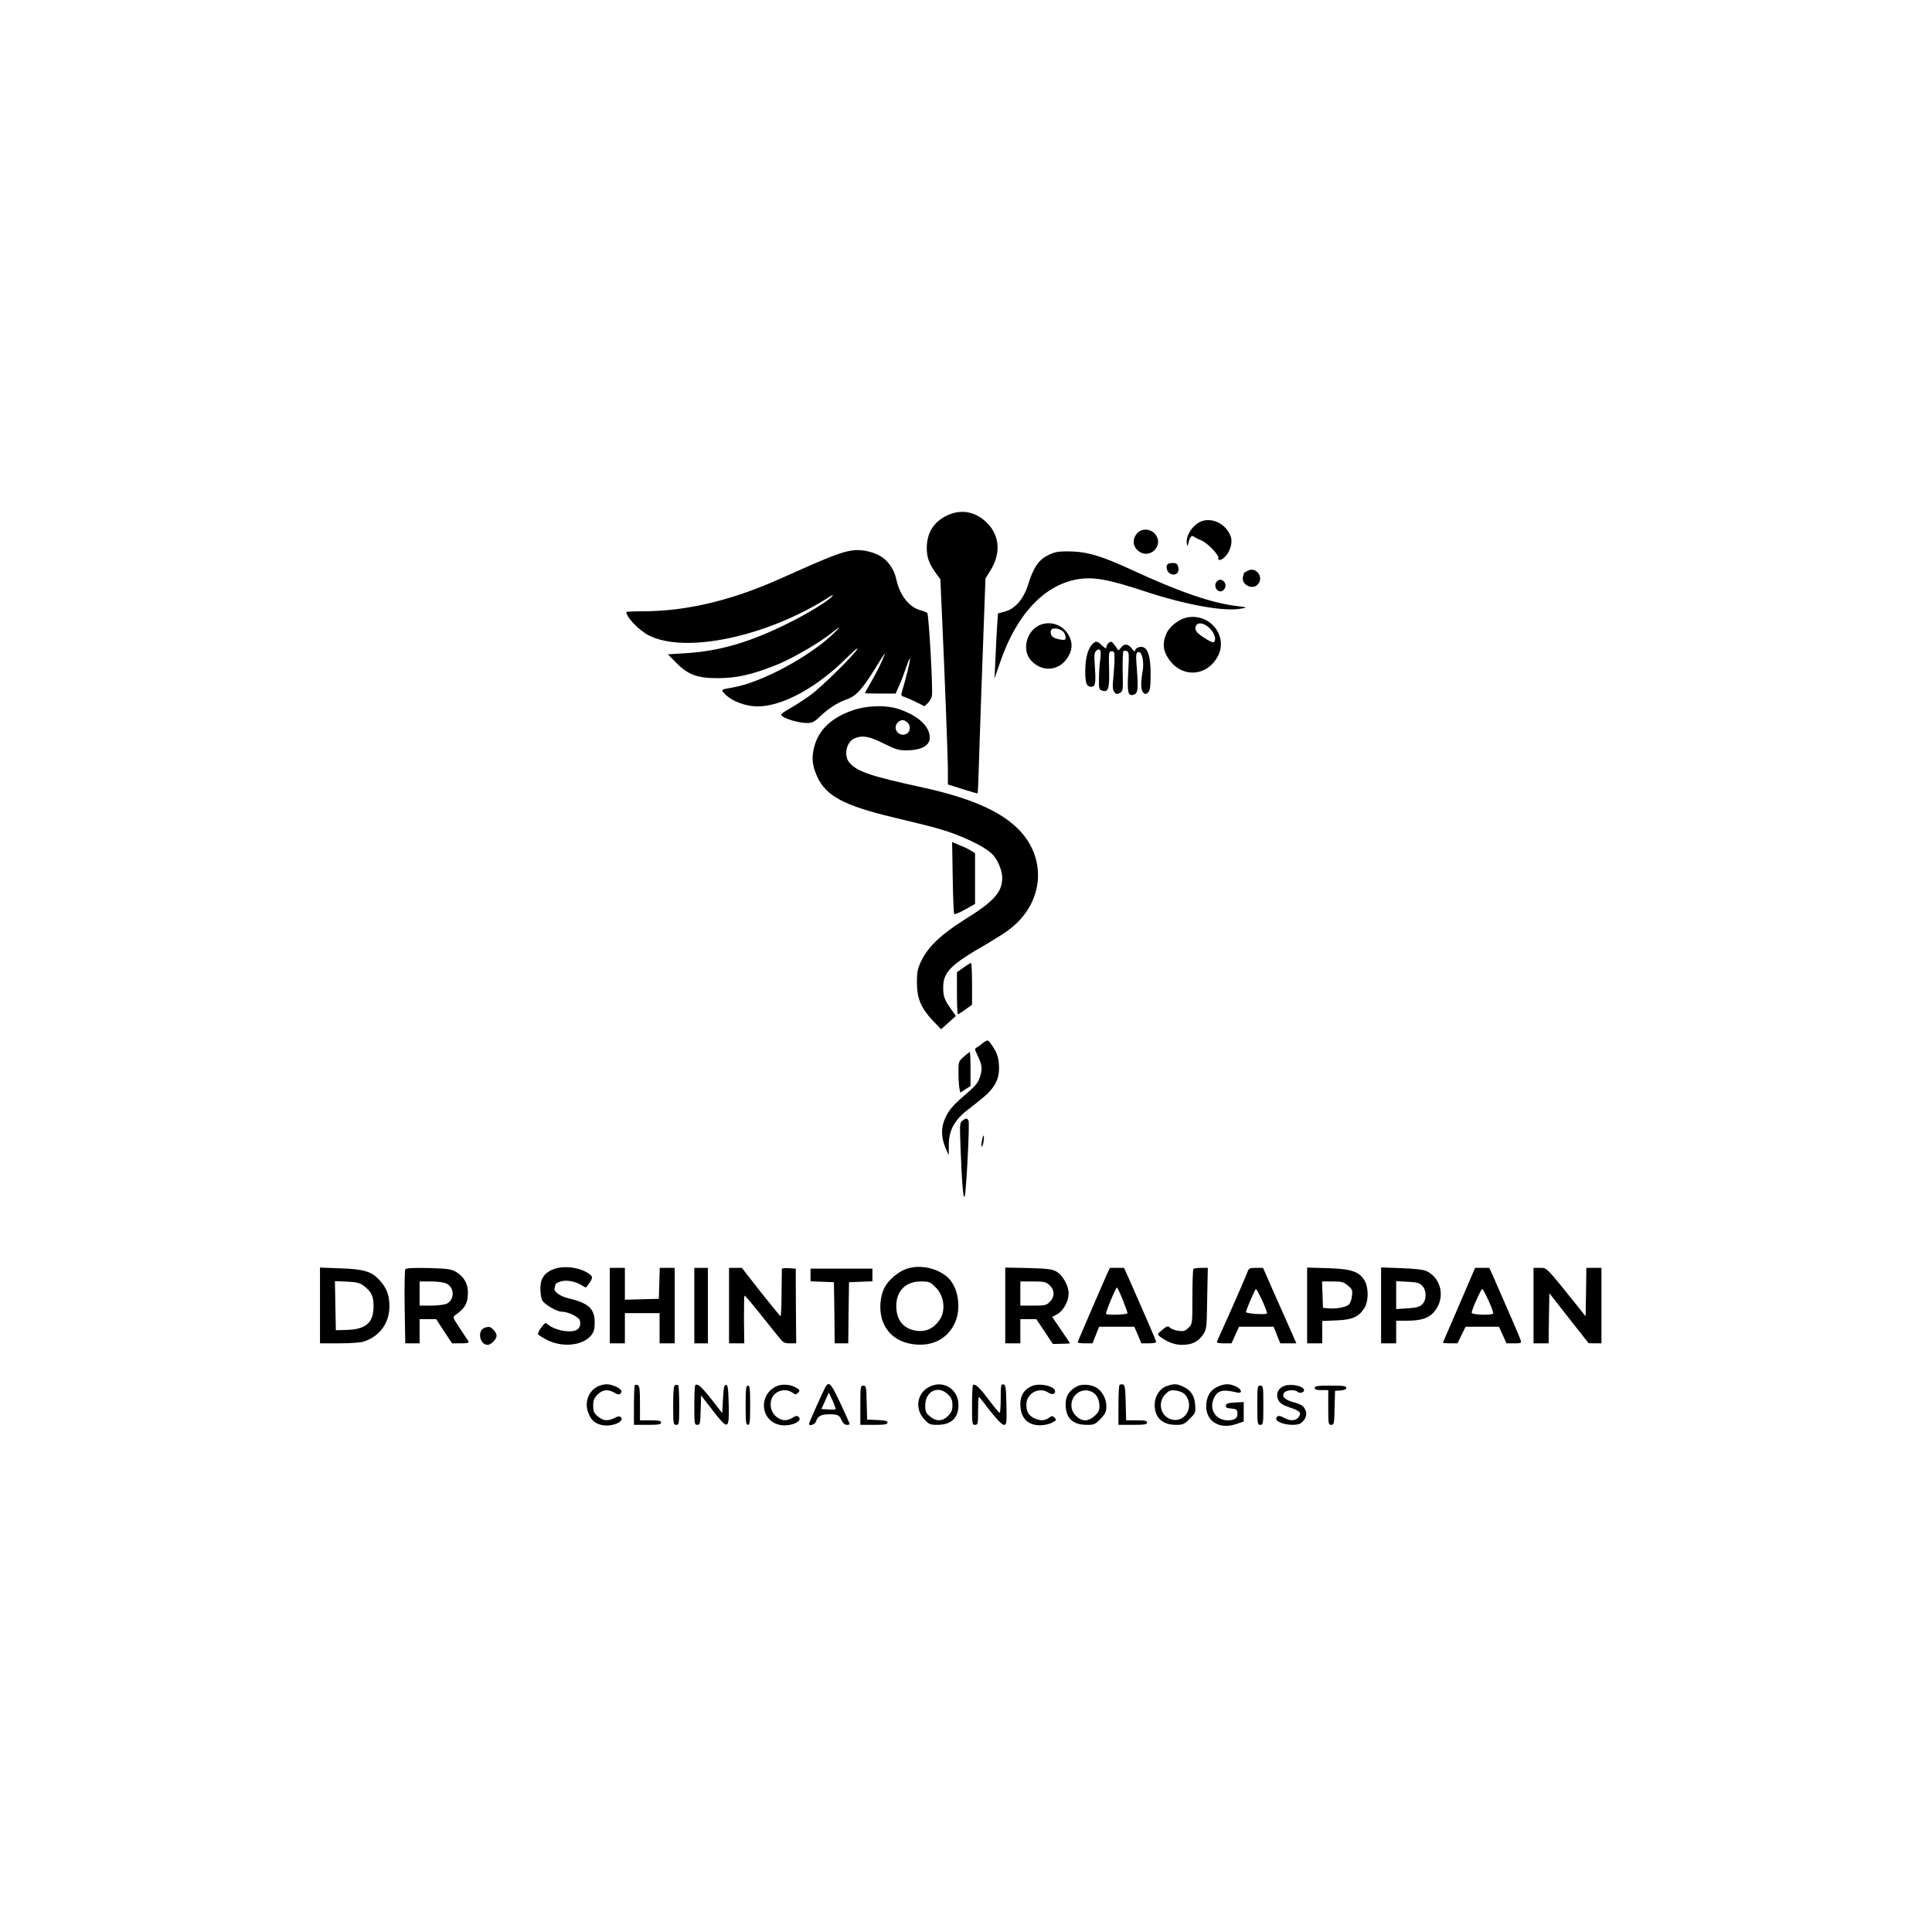 <?xml version="1.0" standalone="no"?>
<!DOCTYPE svg PUBLIC "-//W3C//DTD SVG 20010904//EN"
 "http://www.w3.org/TR/2001/REC-SVG-20010904/DTD/svg10.dtd">
<svg version="1.0" xmlns="http://www.w3.org/2000/svg"
 width="1280pt" height="1280pt" viewBox="0 0 1280 1280"
 preserveAspectRatio="xMidYMid meet">

<g transform="translate(0,1280) scale(0.1,-0.1)"
fill="#000000" stroke="none">
<path d="M6273 9384 c-88 -42 -133 -116 -133 -216 0 -59 16 -103 56 -159 l34
-47 10 -218 c19 -417 40 -959 40 -1050 l0 -91 97 -31 c54 -17 99 -30 100 -28
2 1 8 151 13 332 6 181 17 501 25 710 l14 381 30 49 c74 116 66 236 -22 322
-75 74 -172 91 -264 46z"/>
<path d="M7980 9352 c-63 -10 -126 -92 -117 -151 4 -25 4 -25 12 7 9 37 21 48
38 35 7 -6 27 -16 46 -23 39 -16 117 -96 113 -116 -5 -25 26 -15 52 16 28 34
42 86 31 122 -24 74 -101 123 -175 110z"/>
<path d="M7531 9264 c-29 -37 -27 -79 5 -109 78 -72 185 34 113 111 -32 34
-90 33 -118 -2z"/>
<path d="M5645 9153 c-72 -10 -153 -42 -485 -191 -317 -141 -613 -211 -897
-212 -62 0 -113 -2 -113 -5 0 -35 83 -121 149 -155 243 -123 785 -8 1197 256
25 16 27 16 16 2 -22 -27 -159 -112 -278 -171 -262 -132 -469 -192 -697 -205
l-112 -7 55 -56 c79 -80 142 -103 280 -102 121 1 217 22 375 84 101 39 281
142 365 208 71 56 79 57 24 5 -162 -156 -483 -328 -671 -359 -76 -13 -77 -14
-56 -37 46 -52 139 -88 225 -88 164 1 394 127 590 324 45 44 75 70 68 56 -21
-39 -239 -253 -310 -305 -36 -26 -96 -65 -134 -87 -65 -38 -68 -42 -50 -55 28
-20 112 -43 159 -43 35 0 49 6 83 39 60 57 119 96 181 117 62 22 102 65 186
200 77 125 78 126 50 59 -14 -33 -46 -95 -70 -137 -25 -43 -45 -79 -45 -80 0
-2 46 -3 102 -3 l102 0 24 55 c14 30 35 87 48 125 13 39 23 61 23 50 1 -17
-31 -147 -55 -223 -5 -19 -2 -24 17 -29 12 -4 48 -19 78 -34 l56 -28 22 21
c12 11 24 32 27 47 8 36 -20 542 -31 551 -4 3 -26 12 -48 18 -73 21 -134 99
-156 201 -16 75 -61 136 -122 165 -54 26 -120 37 -172 29z"/>
<path d="M6977 9136 c-89 -33 -125 -80 -167 -214 -29 -91 -85 -156 -153 -174
l-45 -12 -6 -85 c-3 -47 -8 -144 -11 -216 l-6 -130 38 110 c108 314 291 509
511 547 105 18 205 0 441 -78 278 -92 534 -138 646 -116 40 8 40 8 -25 16
-168 19 -389 95 -710 244 -180 83 -277 114 -380 118 -67 3 -106 0 -133 -10z"/>
<path d="M7737 9063 c-17 -16 -6 -54 18 -65 34 -15 61 8 51 46 -5 20 -13 26
-35 26 -15 0 -31 -3 -34 -7z"/>
<path d="M8265 9018 c-11 -6 -21 -11 -22 -12 -1 -1 -4 -13 -8 -27 -13 -52 62
-91 98 -51 44 48 -12 121 -68 90z"/>
<path d="M8060 8945 c-26 -31 13 -82 44 -56 19 16 21 42 4 59 -16 16 -33 15
-48 -3z"/>
<path d="M7868 8710 c-54 -10 -118 -58 -139 -105 -29 -63 -25 -115 14 -171 82
-122 240 -120 318 5 84 132 -34 298 -193 271z m148 -74 c33 -33 45 -78 24 -91
-5 -3 -34 11 -65 31 -40 27 -55 43 -55 60 0 45 51 45 96 0z"/>
<path d="M6872 8650 c-75 -46 -98 -158 -45 -221 70 -83 185 -78 244 11 34 51
38 99 10 150 -40 76 -137 104 -209 60z m175 -38 c7 -9 13 -25 13 -36 0 -16 -5
-18 -36 -13 -20 3 -42 11 -50 18 -17 14 -18 46 -1 53 19 8 60 -4 74 -22z"/>
<path d="M7236 8531 c-30 -33 -45 -92 -46 -176 0 -83 9 -105 41 -105 26 0 30
25 23 129 -6 84 -4 98 10 111 26 20 34 0 25 -63 -4 -28 -8 -84 -8 -124 -1 -64
1 -72 19 -78 43 -14 51 9 48 139 -3 115 -2 121 17 121 17 0 20 -6 19 -50 0
-27 -4 -84 -8 -125 -6 -59 -5 -79 6 -94 12 -16 18 -17 37 -7 21 12 22 17 19
141 -1 71 1 132 5 136 3 4 14 4 23 0 14 -6 15 -20 9 -136 -8 -139 -2 -163 35
-153 28 8 32 35 23 155 -9 116 -8 128 12 128 23 0 36 -70 25 -130 -14 -76 -12
-125 6 -140 12 -11 18 -10 31 3 12 12 16 38 16 114 1 107 -13 167 -44 183 -22
12 -59 -2 -59 -23 0 -7 -10 0 -21 16 -25 33 -51 35 -73 5 -11 -16 -19 -19 -22
-11 -3 7 -14 23 -24 35 -15 19 -20 20 -34 9 -9 -7 -16 -20 -16 -29 0 -12 -7
-9 -28 11 -33 32 -43 33 -66 8z"/>
<path d="M5652 8095 c-144 -50 -228 -129 -258 -245 -18 -71 -13 -121 20 -195
58 -128 177 -192 503 -270 289 -69 341 -84 437 -122 95 -38 177 -82 214 -116
39 -35 72 -111 72 -163 0 -95 -55 -156 -248 -276 -151 -94 -241 -179 -284
-266 -29 -59 -33 -76 -33 -152 0 -106 27 -169 106 -253 l54 -56 49 44 49 44
-29 41 c-47 66 -55 88 -55 146 0 104 46 151 290 291 52 31 119 73 148 95 235
178 255 485 44 680 -121 112 -316 194 -610 259 -350 76 -436 105 -490 162 -45
49 -25 145 35 167 50 20 96 11 189 -36 79 -39 100 -46 151 -45 97 0 154 31
154 83 0 73 -70 141 -193 186 -84 32 -216 30 -315 -3z m363 -85 c24 -26 13
-68 -20 -76 -46 -12 -81 42 -49 77 22 24 46 24 69 -1z"/>
<path d="M6312 6986 c2 -129 6 -238 10 -242 4 -3 36 10 72 30 l66 37 0 169 0
168 -32 19 c-18 11 -53 27 -77 36 l-43 18 4 -235z"/>
<path d="M6383 6389 l-43 -30 0 -140 c0 -76 3 -139 6 -139 3 0 26 14 50 32
l44 31 0 139 c0 76 -3 138 -7 138 -5 -1 -27 -14 -50 -31z"/>
<path d="M6511 5889 c-13 -11 -31 -24 -40 -29 -14 -7 -14 -12 3 -47 32 -67 36
-90 20 -143 -12 -40 -27 -60 -81 -107 -101 -87 -124 -113 -151 -171 -29 -63
-27 -130 4 -202 l20 -44 0 69 c0 91 35 160 114 223 30 24 73 58 95 75 99 79
130 139 123 236 -3 43 -12 72 -34 107 -16 26 -33 49 -39 50 -5 2 -21 -6 -34
-17z"/>
<path d="M6385 5799 c-34 -30 -35 -33 -35 -104 0 -40 3 -86 6 -103 l6 -31 34
22 34 22 0 113 c0 61 -2 112 -5 112 -2 0 -20 -14 -40 -31z"/>
<path d="M6376 5375 c-18 -13 -18 -25 -12 -182 9 -240 18 -338 27 -321 10 18
34 481 26 502 -8 19 -16 20 -41 1z"/>
<path d="M6506 5244 c-4 -20 -5 -38 -2 -41 2 -3 8 11 12 31 3 21 4 39 1 42 -2
3 -8 -11 -11 -32z"/>
<path d="M3678 4395 c-67 -22 -98 -62 -98 -130 0 -30 5 -65 12 -79 11 -26 97
-76 128 -76 41 0 112 -33 121 -57 10 -28 -1 -57 -27 -67 -46 -18 -144 3 -185
40 -15 13 -19 11 -43 -21 -15 -19 -24 -40 -21 -45 4 -6 30 -22 58 -37 103 -52
235 -39 292 28 20 25 25 41 25 88 0 91 -41 128 -176 160 -57 14 -98 45 -90 68
3 8 6 18 6 23 0 5 15 14 34 20 39 12 100 1 143 -27 13 -9 25 -14 27 -12 42 57
46 66 28 82 -50 45 -161 65 -234 42z"/>
<path d="M6010 4395 c-57 -18 -124 -75 -150 -126 -30 -58 -36 -146 -16 -211
32 -99 113 -158 229 -166 115 -8 207 43 253 143 45 96 23 238 -47 302 -69 62
-182 86 -269 58z m189 -124 c58 -58 69 -159 23 -220 -37 -51 -82 -73 -138 -69
-93 8 -145 67 -146 163 -1 102 62 165 163 165 55 0 62 -3 98 -39z"/>
<path d="M2120 4151 l0 -251 129 0 c71 0 143 5 162 12 106 36 169 123 169 234
0 73 -18 121 -66 173 -51 57 -104 73 -261 78 l-133 5 0 -251z m286 133 c54
-40 69 -70 69 -139 0 -107 -50 -152 -175 -156 l-75 -2 -3 162 -3 163 80 -3
c61 -3 86 -9 107 -25z"/>
<path d="M2685 4390 c-4 -7 -6 -119 -4 -251 l4 -239 48 0 47 0 0 80 0 80 55 0
55 0 52 -80 53 -80 58 0 c44 0 56 3 51 13 -4 6 -30 45 -57 86 -47 71 -49 75
-31 88 66 46 84 79 84 152 0 57 -28 105 -80 135 -30 18 -56 21 -181 25 -107 2
-149 0 -154 -9z m275 -95 c52 -27 52 -106 0 -132 -14 -7 -60 -13 -102 -13
l-78 0 0 80 0 80 75 0 c48 0 87 -6 105 -15z"/>
<path d="M4040 4150 l0 -250 50 0 50 0 0 100 0 100 115 0 115 0 0 -100 0 -100
50 0 50 0 0 250 0 250 -50 0 -49 0 -3 -102 -3 -103 -112 -3 -113 -3 0 106 0
105 -50 0 -50 0 0 -250z"/>
<path d="M4600 4150 l0 -250 45 0 45 0 0 250 0 250 -45 0 -45 0 0 -250z"/>
<path d="M4830 4150 l0 -250 50 0 51 0 -2 156 c0 85 1 157 3 160 3 2 47 -49
98 -113 52 -65 109 -137 128 -160 30 -38 38 -43 75 -43 l42 0 -2 248 -1 247
-46 3 c-25 2 -46 -1 -46 -5 0 -4 -1 -77 -2 -160 0 -84 -3 -153 -7 -153 -3 1
-62 73 -131 160 l-125 160 -42 0 -43 0 0 -250z"/>
<path d="M5370 4353 l0 -42 78 -3 77 -3 3 -202 2 -203 45 0 45 0 2 203 3 202
78 3 77 3 0 42 0 42 -205 0 -205 0 0 -42z"/>
<path d="M6660 4151 l0 -251 50 0 50 0 0 80 0 80 53 0 53 0 55 -82 54 -82 55
1 c30 1 56 2 58 2 2 1 -24 40 -57 88 l-60 88 35 19 c40 23 74 86 74 137 0 50
-39 120 -80 144 -30 17 -57 20 -187 24 l-153 3 0 -251z m294 134 c34 -32 35
-77 1 -110 -22 -23 -32 -25 -110 -25 l-85 0 0 80 0 80 84 0 c74 0 86 -3 110
-25z"/>
<path d="M7327 4343 c-82 -188 -187 -431 -187 -437 0 -3 22 -6 49 -6 l49 0 22
55 22 55 117 0 116 0 24 -55 23 -55 49 0 c27 0 49 4 49 9 0 8 -66 160 -187
434 l-26 57 -47 0 -47 0 -26 -57z m111 -153 c17 -44 32 -84 32 -90 0 -10 -132
-15 -142 -5 -6 6 64 174 72 175 3 0 20 -36 38 -80z"/>
<path d="M7907 4393 c-4 -3 -7 -87 -7 -185 0 -179 0 -179 -26 -205 -21 -21
-32 -25 -66 -20 -22 3 -47 12 -56 20 -15 14 -21 12 -52 -14 -33 -28 -34 -29
-15 -44 47 -36 96 -55 146 -55 65 0 107 20 139 67 24 35 25 42 28 240 l4 203
-44 0 c-25 0 -48 -3 -51 -7z"/>
<path d="M8261 4363 c-8 -21 -54 -128 -103 -238 -49 -110 -92 -206 -95 -212
-4 -10 9 -13 45 -13 l51 0 25 55 25 55 114 0 115 0 22 -55 22 -55 54 0 53 0
-50 113 c-27 61 -77 174 -111 250 l-60 137 -47 0 c-45 0 -47 -1 -60 -37z m102
-180 c19 -43 33 -81 31 -85 -7 -10 -139 -1 -139 9 0 14 60 153 66 153 3 0 22
-35 42 -77z"/>
<path d="M8660 4151 l0 -251 50 0 50 0 0 74 0 74 93 4 c105 4 147 22 184 78
31 44 32 140 3 187 -36 59 -87 76 -242 81 l-138 4 0 -251z m270 132 c29 -24
32 -31 27 -70 -3 -27 -12 -50 -23 -58 -23 -17 -86 -28 -134 -23 l-35 3 -3 88
-3 87 70 0 c61 0 73 -3 101 -27z"/>
<path d="M9150 4151 l0 -251 50 0 50 0 0 75 0 75 71 0 c93 0 143 16 179 57 76
86 54 219 -45 270 -21 11 -71 17 -167 21 l-138 5 0 -252z m272 131 c30 -30 31
-94 1 -123 -17 -17 -37 -23 -97 -27 l-76 -5 0 93 0 92 75 -4 c61 -3 79 -7 97
-26z"/>
<path d="M9742 4328 c-17 -40 -65 -151 -106 -247 -42 -95 -76 -175 -76 -177 0
-2 22 -4 48 -4 l48 0 27 55 27 55 110 0 111 0 25 -55 25 -55 50 0 c48 0 50 1
43 23 -6 19 -74 177 -181 420 l-26 57 -47 0 -47 0 -31 -72z m120 -145 c20 -43
33 -81 31 -85 -8 -14 -143 -9 -143 5 0 18 62 157 70 157 4 0 23 -35 42 -77z"/>
<path d="M10160 4150 l0 -250 50 0 50 0 2 166 3 166 130 -166 130 -165 43 -1
42 0 0 250 0 250 -50 0 -50 0 -2 -161 -3 -160 -50 63 c-215 268 -205 258 -252
258 l-43 0 0 -250z"/>
<path d="M3210 4003 c-50 -19 -32 -113 21 -113 22 0 59 38 59 60 0 23 -34 60
-52 59 -7 0 -20 -3 -28 -6z"/>
<path d="M3964 3616 c-62 -27 -92 -102 -69 -169 18 -52 41 -75 87 -87 64 -18
161 21 131 51 -8 8 -20 6 -41 -5 -44 -23 -76 -20 -111 10 -26 22 -31 33 -31
71 0 36 6 50 29 74 34 33 69 37 112 12 21 -13 32 -14 40 -6 16 16 3 32 -37 49
-41 17 -70 17 -110 0z"/>
<path d="M4206 3623 c-3 -4 -6 -64 -6 -135 l0 -128 90 0 c73 0 90 3 90 15 0
12 -14 15 -70 15 l-70 0 0 114 c0 88 -3 115 -14 119 -8 3 -17 3 -20 0z"/>
<path d="M4473 3623 c-10 -3 -13 -40 -13 -134 0 -122 1 -129 20 -129 19 0 20
7 20 129 0 72 -3 132 -7 134 -5 2 -14 2 -20 0z"/>
<path d="M4606 3622 c-3 -3 -6 -63 -6 -134 0 -121 1 -128 20 -128 18 0 20 8
22 97 l3 98 75 -97 c105 -135 111 -133 108 35 -3 109 -6 132 -18 132 -12 0
-16 -19 -20 -93 l-5 -94 -73 93 c-68 86 -91 106 -106 91z"/>
<path d="M5145 3616 c-121 -55 -108 -227 19 -256 67 -15 158 22 128 52 -10 10
-18 9 -41 -5 -40 -24 -74 -21 -109 8 -33 28 -45 74 -30 117 19 53 90 75 137
42 20 -15 24 -15 38 -1 14 13 13 17 -10 32 -36 23 -96 28 -132 11z"/>
<path d="M5473 3618 c-11 -15 -113 -242 -113 -252 0 -16 39 -4 45 14 12 37 34
50 88 50 59 0 68 -5 84 -42 8 -17 20 -28 33 -28 11 0 20 2 20 5 0 2 -26 60
-57 127 -65 139 -78 155 -100 126z m63 -155 c-2 -2 -24 -3 -49 -1 l-45 3 25
55 24 54 25 -53 c13 -30 23 -56 20 -58z"/>
<path d="M6165 3616 c-89 -39 -109 -148 -40 -221 29 -31 38 -35 84 -35 93 0
141 45 141 132 0 101 -94 164 -185 124z m116 -55 c23 -23 29 -38 29 -71 0 -33
-6 -48 -29 -71 -37 -37 -79 -38 -120 -3 -27 22 -31 32 -31 73 0 95 87 136 151
72z"/>
<path d="M6446 3623 c-3 -3 -6 -64 -6 -135 0 -121 1 -128 20 -128 19 0 20 7
20 98 1 88 2 95 16 77 87 -116 139 -175 155 -175 18 0 19 8 17 132 -3 117 -5
133 -20 136 -16 3 -18 -6 -18 -92 0 -53 -3 -96 -7 -96 -5 1 -37 39 -72 86 -61
82 -92 110 -105 97z"/>
<path d="M6834 3616 c-49 -22 -74 -61 -74 -118 0 -90 46 -140 129 -141 26 0
61 7 80 17 30 16 32 19 18 33 -14 14 -18 14 -38 -1 -29 -20 -61 -20 -99 -1
-37 19 -50 43 -50 90 0 74 84 119 145 79 25 -16 45 -12 45 9 0 34 -105 57
-156 33z"/>
<path d="M7135 3615 c-51 -27 -75 -64 -75 -118 0 -92 46 -137 141 -137 48 0
55 3 91 40 32 34 38 48 38 83 0 47 -26 98 -62 121 -37 24 -99 29 -133 11z m98
-36 c32 -14 51 -51 51 -96 0 -27 -7 -42 -32 -64 -43 -39 -84 -38 -123 0 -78
78 5 205 104 160z"/>
<path d="M7417 3624 c-4 -4 -7 -65 -7 -136 l0 -128 95 0 c78 0 95 3 95 15 0
12 -14 15 -70 15 l-69 0 -3 117 c-2 97 -6 118 -18 121 -9 1 -19 0 -23 -4z"/>
<path d="M7730 3617 c-47 -16 -80 -68 -80 -124 0 -85 51 -133 140 -133 48 0
56 4 92 40 39 39 40 42 36 95 -5 62 -31 98 -85 121 -39 17 -57 17 -103 1z
m123 -58 c66 -82 -9 -198 -104 -159 -63 27 -78 112 -29 162 27 27 36 30 73 25
26 -4 48 -14 60 -28z"/>
<path d="M8070 3614 c-47 -20 -72 -57 -78 -114 -10 -111 81 -174 197 -135 l51
17 0 64 0 65 -57 -3 c-45 -2 -59 -7 -61 -20 -2 -13 5 -17 35 -20 31 -2 39 -7
41 -26 5 -35 -15 -52 -63 -52 -78 0 -125 69 -95 141 24 57 58 67 153 44 42
-11 36 22 -8 41 -43 18 -70 17 -115 -2z"/>
<path d="M8503 3616 c-39 -18 -53 -58 -32 -95 10 -18 32 -32 69 -44 73 -24 85
-36 64 -65 -18 -26 -56 -28 -94 -7 -32 18 -47 19 -54 0 -13 -35 126 -62 165
-32 27 21 40 54 30 79 -12 33 -28 44 -85 59 -56 16 -77 39 -57 63 15 18 72 21
88 5 13 -13 43 -5 43 10 0 29 -92 47 -137 27z"/>
<path d="M4940 3490 c0 -109 2 -130 15 -130 13 0 15 21 15 130 0 109 -2 130
-15 130 -13 0 -15 -21 -15 -130z"/>
<path d="M5700 3490 l0 -130 90 0 c72 0 90 3 90 15 0 11 -16 15 -67 17 l-68 3
-3 113 c-2 104 -4 112 -22 112 -19 0 -20 -7 -20 -130z"/>
<path d="M8330 3490 c0 -123 1 -130 20 -130 19 0 20 7 20 130 0 123 -1 130
-20 130 -19 0 -20 -7 -20 -130z"/>
<path d="M8710 3605 c0 -11 12 -15 45 -15 l45 0 0 -115 c0 -108 1 -115 20
-115 18 0 20 8 22 113 l3 112 38 3 c24 2 37 8 37 18 0 11 -20 14 -105 14 -87
0 -105 -3 -105 -15z"/>
</g>
</svg>
